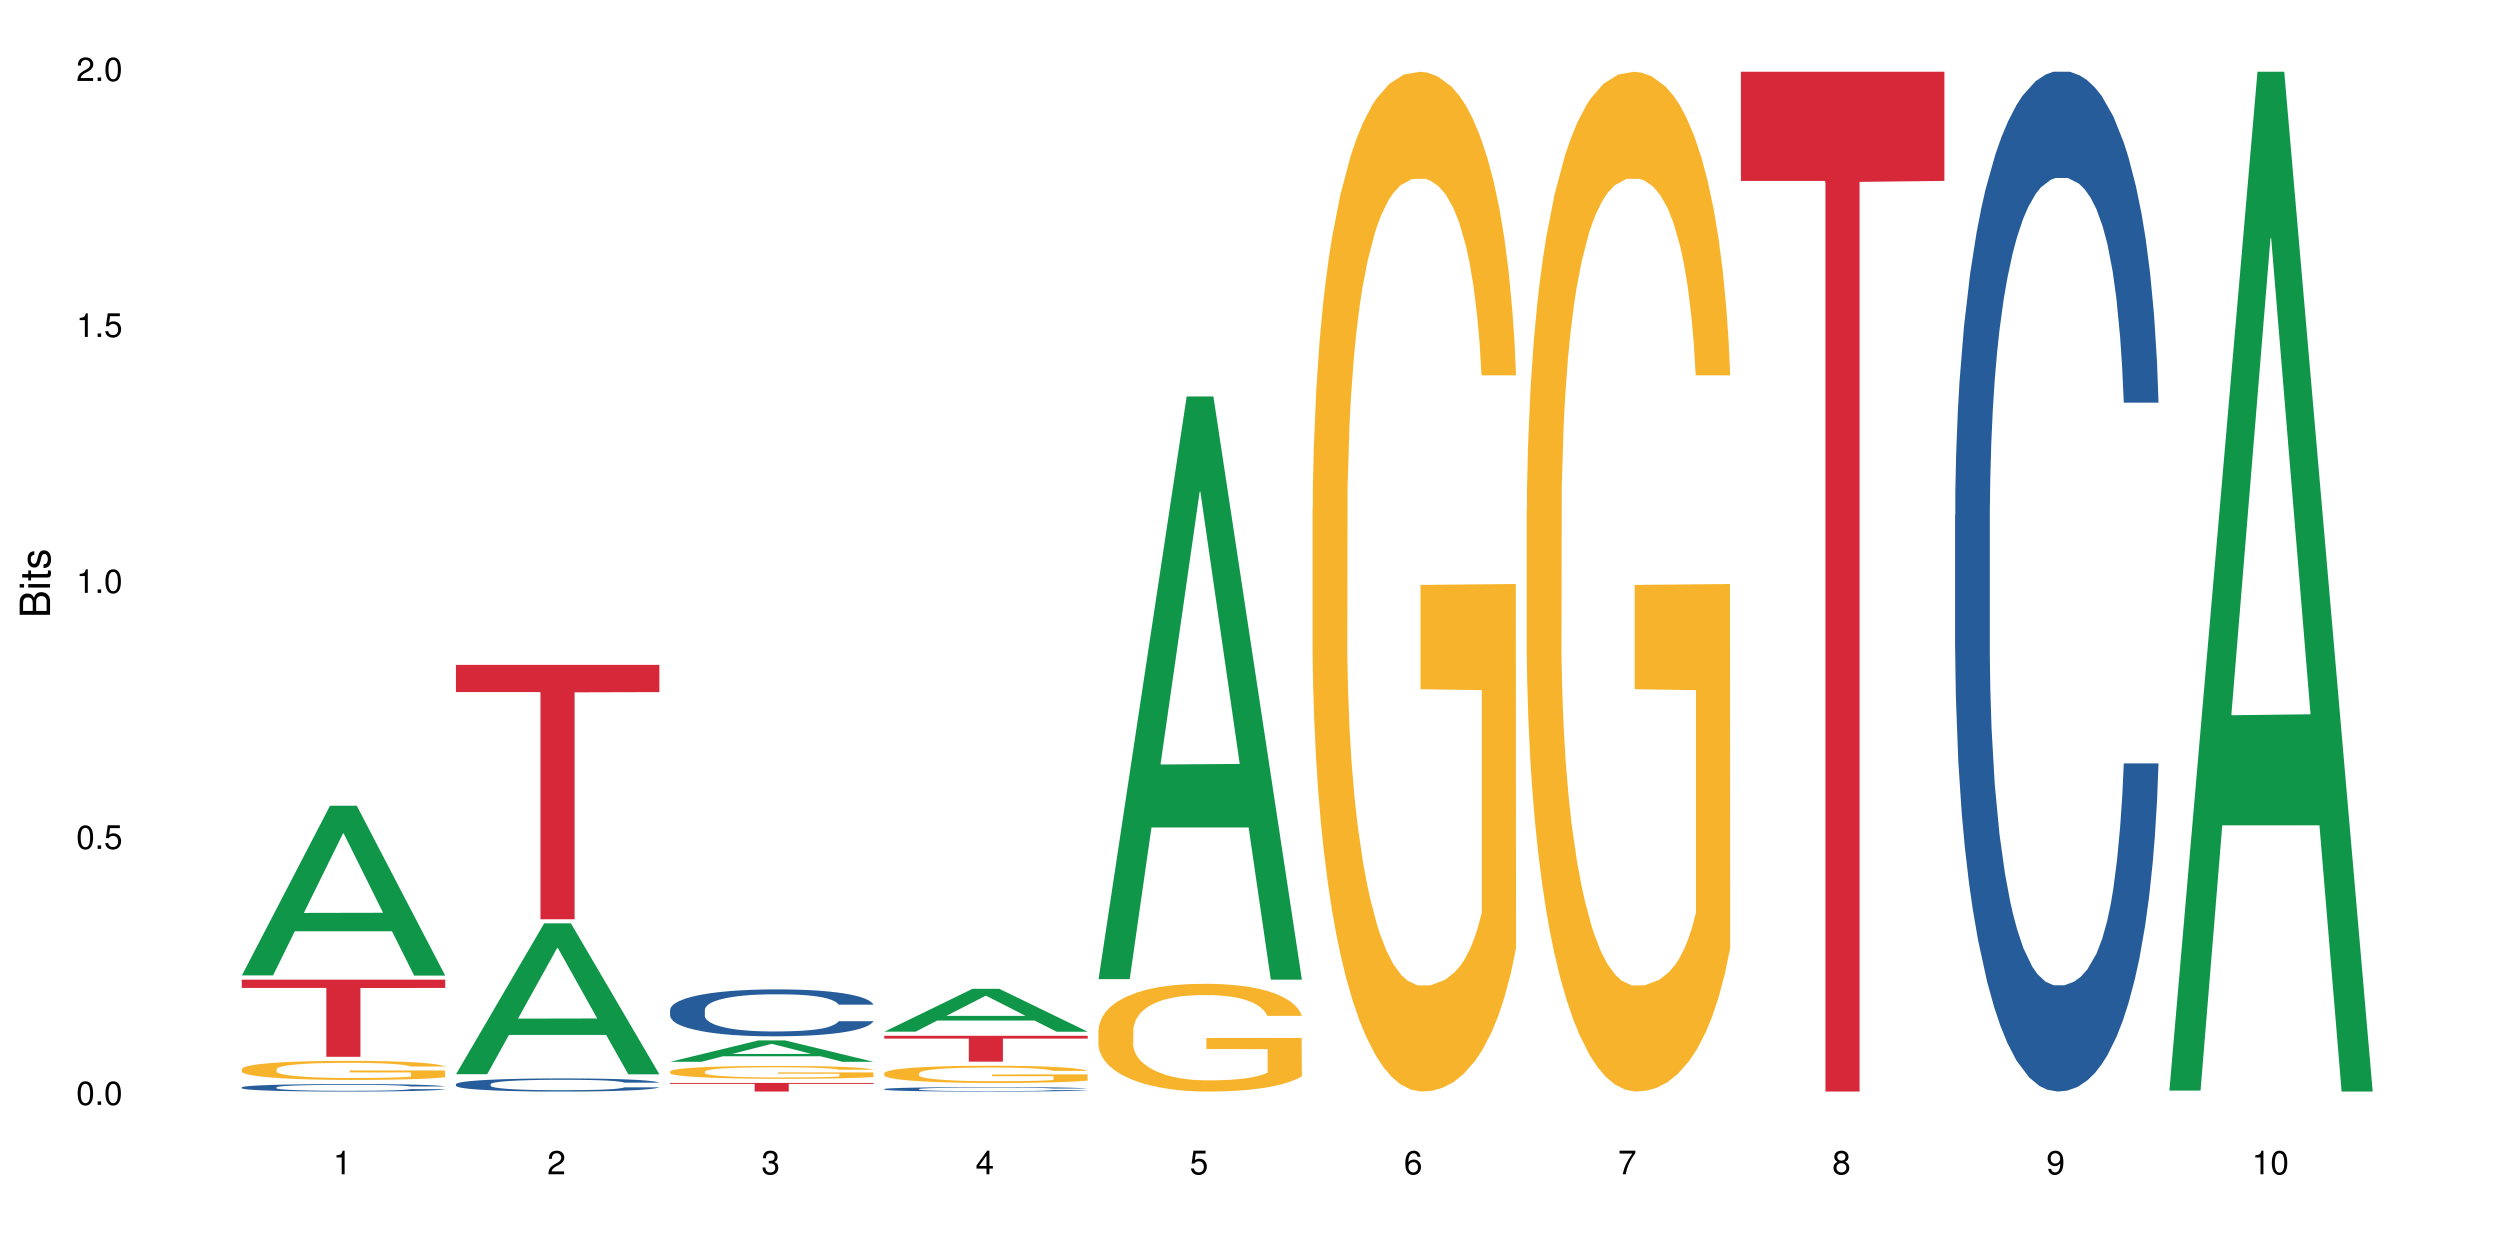 <?xml version="1.0" encoding="UTF-8"?>
<svg xmlns="http://www.w3.org/2000/svg" xmlns:xlink="http://www.w3.org/1999/xlink" width="720pt" height="360pt" viewBox="0 0 720 360" version="1.1">
<defs>
<g>
<symbol overflow="visible" id="glyph0-0">
<path style="stroke:none;" d=""/>
</symbol>
<symbol overflow="visible" id="glyph0-1">
<path style="stroke:none;" d="M 2.641 -6.797 C 2 -6.797 1.422 -6.531 1.078 -6.047 C 0.641 -5.453 0.406 -4.547 0.406 -3.297 C 0.406 -1 1.188 0.219 2.641 0.219 C 4.078 0.219 4.859 -1 4.859 -3.234 C 4.859 -4.562 4.656 -5.438 4.203 -6.047 C 3.844 -6.531 3.281 -6.797 2.641 -6.797 Z M 2.641 -6.047 C 3.547 -6.047 4 -5.125 4 -3.312 C 4 -1.375 3.562 -0.484 2.625 -0.484 C 1.734 -0.484 1.281 -1.422 1.281 -3.281 C 1.281 -5.141 1.734 -6.047 2.641 -6.047 Z M 2.641 -6.047 "/>
</symbol>
<symbol overflow="visible" id="glyph0-2">
<path style="stroke:none;" d="M 1.828 -1 L 0.828 -1 L 0.828 0 L 1.828 0 Z M 1.828 -1 "/>
</symbol>
<symbol overflow="visible" id="glyph0-3">
<path style="stroke:none;" d="M 4.562 -6.797 L 1.062 -6.797 L 0.547 -3.094 L 1.328 -3.094 C 1.719 -3.562 2.047 -3.734 2.578 -3.734 C 3.484 -3.734 4.062 -3.109 4.062 -2.094 C 4.062 -1.125 3.484 -0.531 2.578 -0.531 C 1.828 -0.531 1.375 -0.906 1.188 -1.672 L 0.328 -1.672 C 0.453 -1.109 0.547 -0.844 0.75 -0.594 C 1.125 -0.078 1.828 0.219 2.594 0.219 C 3.969 0.219 4.922 -0.781 4.922 -2.219 C 4.922 -3.562 4.031 -4.484 2.719 -4.484 C 2.25 -4.484 1.859 -4.359 1.469 -4.062 L 1.734 -5.969 L 4.562 -5.969 Z M 4.562 -6.797 "/>
</symbol>
<symbol overflow="visible" id="glyph0-4">
<path style="stroke:none;" d="M 2.484 -4.844 L 2.484 0 L 3.328 0 L 3.328 -6.797 L 2.766 -6.797 C 2.469 -5.75 2.281 -5.609 0.984 -5.453 L 0.984 -4.844 Z M 2.484 -4.844 "/>
</symbol>
<symbol overflow="visible" id="glyph0-5">
<path style="stroke:none;" d="M 4.859 -0.828 L 1.281 -0.828 C 1.359 -1.391 1.672 -1.75 2.5 -2.234 L 3.469 -2.75 C 4.406 -3.266 4.906 -3.969 4.906 -4.812 C 4.906 -5.375 4.672 -5.906 4.266 -6.266 C 3.859 -6.625 3.375 -6.797 2.719 -6.797 C 1.859 -6.797 1.219 -6.5 0.844 -5.922 C 0.609 -5.562 0.5 -5.125 0.484 -4.438 L 1.328 -4.438 C 1.359 -4.906 1.406 -5.188 1.531 -5.406 C 1.75 -5.812 2.188 -6.062 2.703 -6.062 C 3.469 -6.062 4.031 -5.516 4.031 -4.781 C 4.031 -4.25 3.719 -3.797 3.125 -3.438 L 2.234 -2.938 C 0.812 -2.141 0.406 -1.5 0.328 0 L 4.859 0 Z M 4.859 -0.828 "/>
</symbol>
<symbol overflow="visible" id="glyph0-6">
<path style="stroke:none;" d="M 2.125 -3.125 L 2.578 -3.125 C 3.516 -3.125 3.984 -2.703 3.984 -1.891 C 3.984 -1.031 3.469 -0.531 2.578 -0.531 C 1.656 -0.531 1.203 -0.984 1.156 -1.969 L 0.312 -1.969 C 0.344 -1.422 0.438 -1.078 0.609 -0.766 C 0.953 -0.109 1.625 0.219 2.547 0.219 C 3.953 0.219 4.859 -0.609 4.859 -1.906 C 4.859 -2.766 4.516 -3.25 3.703 -3.516 C 4.344 -3.766 4.656 -4.25 4.656 -4.938 C 4.656 -6.109 3.875 -6.797 2.578 -6.797 C 1.203 -6.797 0.484 -6.047 0.453 -4.609 L 1.297 -4.609 C 1.312 -5.016 1.344 -5.25 1.453 -5.453 C 1.641 -5.828 2.062 -6.062 2.594 -6.062 C 3.344 -6.062 3.797 -5.625 3.797 -4.906 C 3.797 -4.422 3.609 -4.141 3.25 -3.984 C 3.016 -3.891 2.719 -3.844 2.125 -3.844 Z M 2.125 -3.125 "/>
</symbol>
<symbol overflow="visible" id="glyph0-7">
<path style="stroke:none;" d="M 3.141 -1.625 L 3.141 0 L 3.984 0 L 3.984 -1.625 L 4.984 -1.625 L 4.984 -2.391 L 3.984 -2.391 L 3.984 -6.797 L 3.359 -6.797 L 0.266 -2.516 L 0.266 -1.625 Z M 3.141 -2.391 L 1 -2.391 L 3.141 -5.359 Z M 3.141 -2.391 "/>
</symbol>
<symbol overflow="visible" id="glyph0-8">
<path style="stroke:none;" d="M 4.781 -5.031 C 4.609 -6.141 3.891 -6.797 2.844 -6.797 C 2.094 -6.797 1.422 -6.438 1.031 -5.828 C 0.609 -5.172 0.406 -4.344 0.406 -3.094 C 0.406 -1.953 0.578 -1.234 0.984 -0.625 C 1.359 -0.078 1.953 0.219 2.703 0.219 C 3.984 0.219 4.922 -0.734 4.922 -2.078 C 4.922 -3.344 4.062 -4.234 2.844 -4.234 C 2.172 -4.234 1.641 -3.969 1.281 -3.469 C 1.281 -5.125 1.828 -6.047 2.797 -6.047 C 3.391 -6.047 3.797 -5.672 3.938 -5.031 Z M 2.734 -3.484 C 3.547 -3.484 4.062 -2.922 4.062 -2 C 4.062 -1.156 3.484 -0.531 2.703 -0.531 C 1.922 -0.531 1.328 -1.188 1.328 -2.047 C 1.328 -2.891 1.906 -3.484 2.734 -3.484 Z M 2.734 -3.484 "/>
</symbol>
<symbol overflow="visible" id="glyph0-9">
<path style="stroke:none;" d="M 4.984 -6.797 L 0.438 -6.797 L 0.438 -5.969 L 4.109 -5.969 C 2.5 -3.656 1.828 -2.234 1.328 0 L 2.219 0 C 2.594 -2.172 3.453 -4.047 4.984 -6.094 Z M 4.984 -6.797 "/>
</symbol>
<symbol overflow="visible" id="glyph0-10">
<path style="stroke:none;" d="M 3.75 -3.578 C 4.453 -4 4.688 -4.344 4.688 -4.984 C 4.688 -6.047 3.844 -6.797 2.641 -6.797 C 1.438 -6.797 0.594 -6.047 0.594 -4.984 C 0.594 -4.359 0.828 -4.016 1.516 -3.578 C 0.734 -3.203 0.359 -2.641 0.359 -1.891 C 0.359 -0.641 1.297 0.219 2.641 0.219 C 3.984 0.219 4.922 -0.641 4.922 -1.875 C 4.922 -2.641 4.531 -3.203 3.75 -3.578 Z M 2.641 -6.047 C 3.359 -6.047 3.812 -5.625 3.812 -4.969 C 3.812 -4.344 3.344 -3.922 2.641 -3.922 C 1.922 -3.922 1.453 -4.344 1.453 -4.984 C 1.453 -5.625 1.922 -6.047 2.641 -6.047 Z M 2.641 -3.203 C 3.484 -3.203 4.062 -2.672 4.062 -1.875 C 4.062 -1.062 3.484 -0.531 2.625 -0.531 C 1.797 -0.531 1.219 -1.078 1.219 -1.875 C 1.219 -2.672 1.797 -3.203 2.641 -3.203 Z M 2.641 -3.203 "/>
</symbol>
<symbol overflow="visible" id="glyph0-11">
<path style="stroke:none;" d="M 0.516 -1.547 C 0.672 -0.438 1.406 0.219 2.438 0.219 C 3.188 0.219 3.859 -0.141 4.266 -0.75 C 4.688 -1.406 4.891 -2.25 4.891 -3.484 C 4.891 -4.625 4.703 -5.359 4.312 -5.953 C 3.938 -6.5 3.344 -6.797 2.594 -6.797 C 1.297 -6.797 0.359 -5.844 0.359 -4.516 C 0.359 -3.25 1.234 -2.344 2.453 -2.344 C 3.094 -2.344 3.562 -2.578 4.016 -3.109 C 4 -1.453 3.469 -0.531 2.5 -0.531 C 1.906 -0.531 1.484 -0.906 1.359 -1.547 Z M 2.578 -6.062 C 3.375 -6.062 3.969 -5.406 3.969 -4.531 C 3.969 -3.688 3.375 -3.094 2.547 -3.094 C 1.734 -3.094 1.234 -3.672 1.234 -4.578 C 1.234 -5.438 1.797 -6.062 2.578 -6.062 Z M 2.578 -6.062 "/>
</symbol>
<symbol overflow="visible" id="glyph1-0">
<path style="stroke:none;" d=""/>
</symbol>
<symbol overflow="visible" id="glyph1-1">
<path style="stroke:none;" d="M 0 -0.953 L 0 -4.891 C 0 -5.719 -0.234 -6.344 -0.734 -6.797 C -1.188 -7.234 -1.812 -7.469 -2.5 -7.469 C -3.547 -7.469 -4.188 -7 -4.625 -5.875 C -4.984 -6.672 -5.641 -7.094 -6.531 -7.094 C -7.156 -7.094 -7.734 -6.859 -8.141 -6.391 C -8.562 -5.938 -8.75 -5.344 -8.75 -4.5 L -8.75 -0.953 Z M -4.984 -2.062 L -7.766 -2.062 L -7.766 -4.219 C -7.766 -4.844 -7.688 -5.203 -7.453 -5.5 C -7.219 -5.812 -6.859 -5.969 -6.375 -5.969 C -5.906 -5.969 -5.531 -5.812 -5.297 -5.5 C -5.062 -5.203 -4.984 -4.844 -4.984 -4.219 Z M -0.984 -2.062 L -4 -2.062 L -4 -4.781 C -4 -5.328 -3.859 -5.688 -3.578 -5.953 C -3.297 -6.219 -2.922 -6.359 -2.484 -6.359 C -2.062 -6.359 -1.688 -6.219 -1.406 -5.953 C -1.109 -5.688 -0.984 -5.328 -0.984 -4.781 Z M -0.984 -2.062 "/>
</symbol>
<symbol overflow="visible" id="glyph1-2">
<path style="stroke:none;" d="M -6.281 -1.797 L -6.281 -0.797 L 0 -0.797 L 0 -1.797 Z M -8.75 -1.797 L -8.75 -0.797 L -7.484 -0.797 L -7.484 -1.797 Z M -8.75 -1.797 "/>
</symbol>
<symbol overflow="visible" id="glyph1-3">
<path style="stroke:none;" d="M -6.281 -3.047 L -6.281 -2.016 L -8.016 -2.016 L -8.016 -1.016 L -6.281 -1.016 L -6.281 -0.172 L -5.469 -0.172 L -5.469 -1.016 L -0.719 -1.016 C -0.078 -1.016 0.281 -1.453 0.281 -2.234 C 0.281 -2.469 0.25 -2.719 0.188 -3.047 L -0.641 -3.047 C -0.609 -2.922 -0.594 -2.766 -0.594 -2.562 C -0.594 -2.141 -0.719 -2.016 -1.156 -2.016 L -5.469 -2.016 L -5.469 -3.047 Z M -6.281 -3.047 "/>
</symbol>
<symbol overflow="visible" id="glyph1-4">
<path style="stroke:none;" d="M -4.531 -5.25 C -5.766 -5.25 -6.469 -4.422 -6.469 -2.969 C -6.469 -1.516 -5.719 -0.562 -4.547 -0.562 C -3.562 -0.562 -3.094 -1.062 -2.734 -2.562 L -2.516 -3.484 C -2.344 -4.188 -2.094 -4.469 -1.625 -4.469 C -1.047 -4.469 -0.641 -3.875 -0.641 -3 C -0.641 -2.453 -0.797 -2 -1.062 -1.75 C -1.25 -1.594 -1.422 -1.531 -1.875 -1.469 L -1.875 -0.406 C -0.422 -0.453 0.281 -1.266 0.281 -2.922 C 0.281 -4.5 -0.5 -5.516 -1.719 -5.516 C -2.656 -5.516 -3.172 -4.984 -3.469 -3.734 L -3.703 -2.766 C -3.891 -1.953 -4.156 -1.609 -4.594 -1.609 C -5.172 -1.609 -5.547 -2.125 -5.547 -2.938 C -5.547 -3.75 -5.203 -4.172 -4.531 -4.203 Z M -4.531 -5.25 "/>
</symbol>
</g>
</defs>
<g id="surface3493">
<rect x="0" y="0" width="720" height="360" style="fill:rgb(100%,100%,100%);fill-opacity:1;stroke:none;"/>
<path style=" stroke:none;fill-rule:nonzero;fill:rgb(6.275%,58.824%,28.235%);fill-opacity:1;" d="M 69.629 280.922 L 69.691 280.879 L 95.047 232.047 L 102.746 232.047 L 128.223 280.969 L 119.273 280.969 L 112.887 268.199 L 84.902 268.199 L 78.645 280.922 L 69.629 280.922 L 87.598 262.918 L 110.32 262.871 L 98.988 240.039 L 98.863 239.996 L 98.738 240.133 L 87.535 262.871 L 87.598 262.918 Z M 69.629 280.922 "/>
<path style=" stroke:none;fill-rule:nonzero;fill:rgb(14.51%,36.078%,60%);fill-opacity:1;" d="M 69.629 313.148 L 69.699 313.148 L 69.699 313.102 L 69.914 313.027 L 70.414 312.93 L 70.914 312.867 L 72.203 312.75 L 73.988 312.637 L 75.848 312.551 L 77.203 312.5 L 78.418 312.457 L 81.207 312.387 L 82.992 312.348 L 84.922 312.316 L 87.281 312.281 L 88.996 312.262 L 92.852 312.23 L 95.711 312.215 L 97.926 312.211 L 102.715 312.211 L 105.574 312.219 L 107.645 312.227 L 109.93 312.242 L 111.859 312.262 L 115.219 312.305 L 118.219 312.359 L 119.578 312.391 L 121.723 312.453 L 123.367 312.512 L 124.508 312.562 L 125.797 312.637 L 126.938 312.727 L 127.797 312.828 L 128.223 312.91 L 118.219 312.91 L 117.719 312.832 L 117.148 312.77 L 116.078 312.691 L 115.004 312.633 L 113.504 312.574 L 112.148 312.539 L 110.289 312.5 L 108.645 312.477 L 106.93 312.457 L 105.285 312.445 L 102.141 312.434 L 98.5 312.434 L 97.141 312.438 L 94.355 312.453 L 92.852 312.469 L 90.711 312.496 L 89.207 312.523 L 87.422 312.562 L 86.207 312.594 L 84.707 312.648 L 83.637 312.691 L 82.422 312.758 L 81.707 312.805 L 81.062 312.863 L 80.492 312.926 L 80.062 312.996 L 79.777 313.07 L 79.633 313.141 L 79.633 313.445 L 79.777 313.516 L 80.133 313.602 L 81.062 313.723 L 82.422 313.824 L 83.992 313.91 L 85.492 313.969 L 86.352 313.996 L 87.492 314.027 L 89.281 314.066 L 91.852 314.105 L 93.352 314.121 L 95.641 314.137 L 97.996 314.145 L 101.141 314.145 L 103.93 314.137 L 105.785 314.129 L 107.715 314.113 L 110.359 314.078 L 112.004 314.047 L 113.434 314.008 L 114.504 313.973 L 115.219 313.941 L 116.293 313.879 L 117.148 313.812 L 117.793 313.742 L 118.219 313.676 L 128.223 313.676 L 127.797 313.754 L 127.152 313.832 L 126.508 313.891 L 125.508 313.957 L 124.367 314.02 L 122.723 314.09 L 121.363 314.133 L 119.578 314.184 L 117.934 314.219 L 116.148 314.254 L 113.504 314.293 L 111.789 314.312 L 109.93 314.332 L 107.715 314.348 L 104.93 314.359 L 101.93 314.367 L 99.141 314.371 L 96.141 314.367 L 93.926 314.359 L 90.996 314.34 L 87.352 314.305 L 84.707 314.27 L 82.633 314.23 L 80.848 314.191 L 78.848 314.137 L 76.273 314.051 L 74.703 313.984 L 73.633 313.93 L 72.418 313.852 L 71.559 313.781 L 70.559 313.672 L 69.844 313.531 L 69.629 313.422 Z M 69.629 313.148 "/>
<path style=" stroke:none;fill-rule:nonzero;fill:rgb(96.863%,70.196%,16.863%);fill-opacity:1;" d="M 69.629 307.887 L 69.699 307.879 L 69.699 307.781 L 69.988 307.555 L 70.703 307.242 L 71.629 306.988 L 72.629 306.785 L 73.273 306.68 L 74.344 306.531 L 75.273 306.418 L 77.633 306.191 L 80.633 305.98 L 82.277 305.891 L 84.137 305.805 L 86.777 305.711 L 87.992 305.676 L 91.711 305.594 L 95.926 305.547 L 100.57 305.531 L 102.715 305.535 L 105.645 305.555 L 109.645 305.609 L 111.934 305.66 L 113.719 305.711 L 115.578 305.777 L 117.863 305.875 L 120.008 305.996 L 121.723 306.117 L 123.438 306.27 L 124.867 306.43 L 126.082 306.605 L 127.152 306.816 L 127.797 306.992 L 128.223 307.168 L 118.293 307.168 L 117.719 306.992 L 117.078 306.855 L 116.004 306.691 L 114.934 306.57 L 113.863 306.473 L 111.859 306.344 L 110.145 306.262 L 108.004 306.191 L 105.93 306.148 L 103.57 306.117 L 102.141 306.109 L 98.355 306.109 L 94.926 306.145 L 92.926 306.184 L 91.496 306.223 L 89.496 306.297 L 88.281 306.359 L 87.566 306.398 L 85.422 306.555 L 83.992 306.695 L 83.207 306.789 L 82.207 306.941 L 81.492 307.078 L 80.707 307.277 L 80.277 307.43 L 79.703 307.77 L 79.633 308.676 L 79.848 308.867 L 80.277 309.07 L 80.848 309.254 L 81.707 309.441 L 82.562 309.59 L 84.062 309.785 L 85.352 309.914 L 86.352 310 L 88.281 310.137 L 89.066 310.18 L 90.922 310.273 L 92.852 310.344 L 95.211 310.402 L 96.996 310.434 L 99.855 310.457 L 103.5 310.457 L 107.789 310.426 L 110.504 310.387 L 112.359 310.348 L 113.574 310.312 L 115.078 310.258 L 116.148 310.207 L 117.148 310.152 L 118.363 310.066 L 118.363 308.867 L 100.715 308.859 L 100.715 308.297 L 128.152 308.293 L 128.223 310.258 L 126.723 310.391 L 124.867 310.523 L 123.078 310.625 L 121.223 310.711 L 118.578 310.805 L 116.434 310.863 L 113.148 310.934 L 110.145 310.98 L 107 311.012 L 104.215 311.027 L 100.93 311.031 L 97.996 311.02 L 94.855 310.992 L 92.352 310.949 L 90.066 310.898 L 87.781 310.836 L 84.922 310.73 L 83.062 310.645 L 81.133 310.539 L 79.203 310.414 L 77.488 310.277 L 76.348 310.172 L 75.203 310.051 L 73.988 309.898 L 72.844 309.73 L 71.988 309.574 L 71.203 309.398 L 70.629 309.23 L 70.059 309.008 L 69.773 308.824 L 69.629 308.668 Z M 69.629 307.887 "/>
<path style=" stroke:none;fill-rule:nonzero;fill:rgb(83.922%,15.686%,22.353%);fill-opacity:1;" d="M 69.629 282.148 L 128.223 282.148 L 128.223 284.527 L 103.805 284.547 L 103.805 304.352 L 93.98 304.352 L 93.98 284.566 L 93.836 284.527 L 69.629 284.527 Z M 69.629 282.148 "/>
<path style=" stroke:none;fill-rule:nonzero;fill:rgb(6.275%,58.824%,28.235%);fill-opacity:1;" d="M 131.309 309.367 L 131.371 309.328 L 156.727 265.922 L 164.426 265.922 L 189.902 309.406 L 180.953 309.406 L 174.566 298.059 L 146.582 298.059 L 140.324 309.367 L 131.309 309.367 L 149.273 293.363 L 172 293.32 L 160.668 273.027 L 160.543 272.988 L 160.418 273.109 L 149.211 293.32 L 149.273 293.363 Z M 131.309 309.367 "/>
<path style=" stroke:none;fill-rule:nonzero;fill:rgb(14.51%,36.078%,60%);fill-opacity:1;" d="M 131.309 312.234 L 131.379 312.23 L 131.379 312.148 L 131.594 312.016 L 132.094 311.852 L 132.594 311.734 L 133.883 311.531 L 135.668 311.336 L 137.523 311.184 L 138.883 311.094 L 140.098 311.023 L 142.883 310.895 L 144.672 310.828 L 146.602 310.77 L 148.957 310.711 L 150.672 310.676 L 154.531 310.621 L 157.391 310.598 L 159.605 310.586 L 164.395 310.586 L 167.25 310.602 L 169.324 310.617 L 171.609 310.645 L 173.539 310.676 L 176.898 310.754 L 179.898 310.852 L 181.258 310.906 L 183.402 311.012 L 185.043 311.117 L 186.188 311.207 L 187.473 311.336 L 188.617 311.488 L 189.477 311.668 L 189.902 311.816 L 179.898 311.816 L 179.398 311.676 L 178.828 311.57 L 177.758 311.43 L 176.684 311.328 L 175.184 311.227 L 173.824 311.16 L 171.969 311.098 L 170.324 311.055 L 168.609 311.023 L 166.965 311.004 L 163.82 310.98 L 160.176 310.98 L 158.82 310.988 L 156.031 311.016 L 154.531 311.039 L 152.387 311.09 L 150.887 311.133 L 149.102 311.203 L 147.887 311.262 L 146.387 311.352 L 145.312 311.43 L 144.098 311.547 L 143.387 311.633 L 142.742 311.73 L 142.172 311.844 L 141.742 311.965 L 141.457 312.09 L 141.312 312.215 L 141.312 312.754 L 141.457 312.875 L 141.812 313.023 L 142.742 313.234 L 144.098 313.418 L 145.672 313.562 L 147.172 313.664 L 148.031 313.715 L 149.172 313.77 L 150.961 313.84 L 153.531 313.906 L 155.031 313.934 L 157.32 313.961 L 159.676 313.977 L 162.82 313.977 L 165.609 313.961 L 167.465 313.945 L 169.395 313.918 L 172.039 313.859 L 173.684 313.805 L 175.113 313.738 L 176.184 313.672 L 176.898 313.617 L 177.969 313.508 L 178.828 313.391 L 179.473 313.27 L 179.898 313.152 L 189.902 313.152 L 189.477 313.293 L 188.832 313.426 L 188.188 313.527 L 187.188 313.648 L 186.047 313.754 L 184.402 313.875 L 183.043 313.957 L 181.258 314.043 L 179.613 314.109 L 177.828 314.168 L 175.184 314.234 L 173.469 314.27 L 171.609 314.301 L 169.395 314.328 L 166.609 314.352 L 163.605 314.367 L 160.82 314.371 L 157.82 314.363 L 155.605 314.352 L 152.676 314.32 L 149.031 314.258 L 146.387 314.191 L 144.312 314.125 L 142.527 314.055 L 140.527 313.961 L 137.953 313.809 L 136.383 313.691 L 135.309 313.598 L 134.094 313.461 L 133.238 313.34 L 132.238 313.148 L 131.523 312.902 L 131.309 312.711 Z M 131.309 312.234 "/>
<path style=" stroke:none;fill-rule:nonzero;fill:rgb(83.922%,15.686%,22.353%);fill-opacity:1;" d="M 131.309 191.484 L 189.902 191.484 L 189.902 199.324 L 165.484 199.395 L 165.484 264.742 L 155.656 264.742 L 155.656 199.465 L 155.516 199.324 L 131.309 199.324 Z M 131.309 191.484 "/>
<path style=" stroke:none;fill-rule:nonzero;fill:rgb(6.275%,58.824%,28.235%);fill-opacity:1;" d="M 192.988 305.797 L 193.051 305.793 L 218.402 299.641 L 226.105 299.641 L 251.582 305.805 L 242.629 305.805 L 236.246 304.195 L 208.262 304.195 L 202.004 305.797 L 192.988 305.797 L 210.953 303.527 L 233.68 303.523 L 222.348 300.648 L 222.223 300.641 L 222.098 300.66 L 210.891 303.523 L 210.953 303.527 Z M 192.988 305.797 "/>
<path style=" stroke:none;fill-rule:nonzero;fill:rgb(14.51%,36.078%,60%);fill-opacity:1;" d="M 192.988 290.832 L 193.059 290.816 L 193.059 290.523 L 193.273 290.055 L 193.773 289.461 L 194.273 289.055 L 195.559 288.324 L 197.348 287.621 L 199.203 287.078 L 200.562 286.758 L 201.777 286.508 L 204.562 286.051 L 206.352 285.816 L 208.281 285.609 L 210.637 285.398 L 212.352 285.273 L 216.211 285.078 L 219.07 284.992 L 221.285 284.953 L 226.074 284.953 L 228.93 285.004 L 231.004 285.066 L 233.289 285.164 L 235.219 285.273 L 238.578 285.547 L 241.578 285.891 L 242.938 286.09 L 245.082 286.473 L 246.723 286.844 L 247.867 287.164 L 249.152 287.621 L 250.297 288.176 L 251.152 288.805 L 251.582 289.336 L 241.578 289.336 L 241.078 288.844 L 240.508 288.461 L 239.434 287.953 L 238.363 287.598 L 236.863 287.238 L 235.504 287.004 L 233.648 286.77 L 232.004 286.621 L 230.289 286.508 L 228.645 286.434 L 225.5 286.359 L 221.855 286.359 L 220.5 286.387 L 217.711 286.484 L 216.211 286.57 L 214.066 286.742 L 212.566 286.906 L 210.781 287.152 L 209.566 287.363 L 208.066 287.684 L 206.992 287.965 L 205.777 288.375 L 205.062 288.684 L 204.422 289.027 L 203.848 289.434 L 203.422 289.867 L 203.133 290.324 L 202.992 290.77 L 202.992 292.684 L 203.133 293.129 L 203.492 293.645 L 204.422 294.398 L 205.777 295.055 L 207.352 295.57 L 208.852 295.941 L 209.707 296.113 L 210.852 296.312 L 212.637 296.559 L 215.211 296.805 L 216.711 296.906 L 219 297.004 L 221.355 297.055 L 224.5 297.055 L 227.289 297.004 L 229.145 296.941 L 231.074 296.844 L 233.719 296.633 L 235.363 296.438 L 236.793 296.203 L 237.863 295.965 L 238.578 295.77 L 239.648 295.387 L 240.508 294.965 L 241.148 294.535 L 241.578 294.113 L 251.582 294.113 L 251.152 294.609 L 250.512 295.09 L 249.867 295.449 L 248.867 295.879 L 247.723 296.262 L 246.082 296.695 L 244.723 296.98 L 242.938 297.289 L 241.293 297.523 L 239.508 297.73 L 236.863 297.98 L 235.148 298.102 L 233.289 298.215 L 231.074 298.312 L 228.289 298.398 L 225.285 298.449 L 222.5 298.461 L 219.5 298.438 L 217.285 298.387 L 214.352 298.273 L 210.711 298.055 L 208.066 297.82 L 205.992 297.582 L 204.207 297.336 L 202.207 297.004 L 199.633 296.461 L 198.062 296.039 L 196.988 295.695 L 195.773 295.215 L 194.918 294.781 L 193.918 294.09 L 193.203 293.215 L 192.988 292.535 Z M 192.988 290.832 "/>
<path style=" stroke:none;fill-rule:nonzero;fill:rgb(96.863%,70.196%,16.863%);fill-opacity:1;" d="M 192.988 308.574 L 193.059 308.57 L 193.059 308.504 L 193.344 308.352 L 194.059 308.141 L 194.988 307.969 L 195.988 307.832 L 196.633 307.762 L 197.703 307.66 L 198.633 307.582 L 200.992 307.43 L 203.992 307.289 L 205.637 307.227 L 207.492 307.168 L 210.137 307.105 L 211.352 307.082 L 215.066 307.027 L 219.285 306.992 L 223.93 306.984 L 226.074 306.988 L 229.004 307 L 233.004 307.039 L 235.289 307.07 L 237.078 307.105 L 238.934 307.148 L 241.223 307.219 L 243.367 307.297 L 245.082 307.379 L 246.797 307.48 L 248.223 307.59 L 249.438 307.711 L 250.512 307.852 L 251.152 307.973 L 251.582 308.09 L 241.648 308.09 L 241.078 307.973 L 240.434 307.879 L 239.363 307.766 L 238.293 307.688 L 237.219 307.621 L 235.219 307.531 L 233.504 307.48 L 231.359 307.43 L 229.289 307.402 L 226.93 307.379 L 225.5 307.375 L 221.715 307.375 L 218.285 307.398 L 216.281 307.426 L 214.855 307.453 L 212.852 307.504 L 211.637 307.543 L 210.922 307.57 L 208.781 307.676 L 207.352 307.77 L 206.566 307.836 L 205.562 307.938 L 204.852 308.027 L 204.062 308.164 L 203.637 308.266 L 203.062 308.496 L 202.992 309.109 L 203.207 309.238 L 203.637 309.375 L 204.207 309.496 L 205.062 309.625 L 205.922 309.727 L 207.422 309.859 L 208.707 309.945 L 209.707 310.004 L 211.637 310.094 L 212.426 310.125 L 214.281 310.188 L 216.211 310.234 L 218.57 310.273 L 220.355 310.297 L 223.215 310.312 L 226.859 310.312 L 231.145 310.293 L 233.863 310.266 L 235.719 310.238 L 236.934 310.215 L 238.434 310.176 L 239.508 310.141 L 240.508 310.105 L 241.723 310.047 L 241.723 309.238 L 224.07 309.234 L 224.07 308.852 L 251.512 308.852 L 251.582 310.176 L 250.082 310.27 L 248.223 310.355 L 246.438 310.426 L 244.578 310.48 L 241.938 310.547 L 239.793 310.586 L 236.504 310.633 L 233.504 310.664 L 230.359 310.684 L 227.574 310.695 L 224.285 310.699 L 221.355 310.691 L 218.211 310.672 L 215.711 310.645 L 213.426 310.609 L 211.137 310.566 L 208.281 310.496 L 206.422 310.438 L 204.492 310.367 L 202.562 310.281 L 200.848 310.191 L 199.703 310.117 L 198.562 310.039 L 197.348 309.938 L 196.203 309.82 L 195.348 309.715 L 194.559 309.598 L 193.988 309.484 L 193.418 309.332 L 193.129 309.211 L 192.988 309.105 Z M 192.988 308.574 "/>
<path style=" stroke:none;fill-rule:nonzero;fill:rgb(83.922%,15.686%,22.353%);fill-opacity:1;" d="M 192.988 311.879 L 251.582 311.879 L 251.582 312.145 L 227.164 312.148 L 227.164 314.371 L 217.336 314.371 L 217.336 312.148 L 217.195 312.145 L 192.988 312.145 Z M 192.988 311.879 "/>
<path style=" stroke:none;fill-rule:nonzero;fill:rgb(6.275%,58.824%,28.235%);fill-opacity:1;" d="M 254.668 297.125 L 254.73 297.113 L 280.082 284.773 L 287.781 284.773 L 313.262 297.137 L 304.309 297.137 L 297.926 293.91 L 269.941 293.91 L 263.68 297.125 L 254.668 297.125 L 272.633 292.574 L 295.359 292.562 L 284.027 286.793 L 283.902 286.781 L 283.777 286.816 L 272.57 292.562 L 272.633 292.574 Z M 254.668 297.125 "/>
<path style=" stroke:none;fill-rule:nonzero;fill:rgb(14.51%,36.078%,60%);fill-opacity:1;" d="M 254.668 313.645 L 254.738 313.645 L 254.738 313.617 L 254.953 313.57 L 255.453 313.516 L 255.953 313.477 L 257.238 313.406 L 259.027 313.34 L 260.883 313.289 L 262.242 313.258 L 263.457 313.234 L 266.242 313.191 L 268.031 313.172 L 269.957 313.148 L 272.316 313.129 L 274.031 313.117 L 277.891 313.102 L 280.75 313.09 L 287.75 313.09 L 290.609 313.094 L 292.684 313.098 L 294.969 313.109 L 296.898 313.117 L 300.258 313.145 L 303.258 313.176 L 304.617 313.195 L 306.758 313.23 L 308.402 313.266 L 309.547 313.297 L 310.832 313.34 L 311.977 313.395 L 312.832 313.453 L 313.262 313.504 L 303.258 313.504 L 302.758 313.457 L 302.188 313.422 L 301.113 313.371 L 300.043 313.34 L 298.543 313.305 L 297.184 313.281 L 295.328 313.262 L 293.684 313.246 L 291.969 313.234 L 290.324 313.23 L 287.18 313.223 L 282.18 313.223 L 279.391 313.234 L 277.891 313.242 L 275.746 313.258 L 274.246 313.273 L 272.461 313.297 L 271.246 313.316 L 269.746 313.348 L 268.672 313.375 L 267.457 313.414 L 266.742 313.441 L 266.102 313.477 L 265.527 313.512 L 265.102 313.555 L 264.812 313.598 L 264.672 313.641 L 264.672 313.82 L 264.812 313.863 L 265.172 313.914 L 266.102 313.984 L 267.457 314.047 L 269.031 314.098 L 270.531 314.133 L 271.387 314.148 L 272.531 314.168 L 274.316 314.191 L 276.891 314.215 L 278.391 314.223 L 280.676 314.23 L 283.035 314.238 L 286.18 314.238 L 288.965 314.23 L 290.824 314.227 L 292.754 314.219 L 295.398 314.195 L 297.043 314.18 L 298.469 314.156 L 299.543 314.133 L 300.258 314.113 L 301.328 314.078 L 302.188 314.039 L 302.828 313.996 L 303.258 313.957 L 313.262 313.957 L 312.832 314.004 L 312.191 314.051 L 311.547 314.086 L 310.547 314.125 L 309.402 314.16 L 307.762 314.203 L 306.402 314.23 L 304.617 314.258 L 302.973 314.281 L 301.188 314.301 L 298.543 314.324 L 296.828 314.336 L 294.969 314.348 L 292.754 314.355 L 289.969 314.363 L 286.965 314.371 L 284.18 314.371 L 281.176 314.367 L 278.961 314.363 L 276.031 314.352 L 272.387 314.332 L 269.746 314.309 L 267.672 314.289 L 265.887 314.266 L 263.887 314.23 L 261.312 314.18 L 259.742 314.141 L 258.668 314.109 L 257.453 314.062 L 256.598 314.02 L 255.598 313.957 L 254.883 313.871 L 254.668 313.809 Z M 254.668 313.645 "/>
<path style=" stroke:none;fill-rule:nonzero;fill:rgb(96.863%,70.196%,16.863%);fill-opacity:1;" d="M 254.668 309.062 L 254.738 309.059 L 254.738 308.969 L 255.023 308.766 L 255.738 308.48 L 256.668 308.25 L 257.668 308.07 L 258.312 307.973 L 259.383 307.836 L 260.312 307.738 L 262.672 307.531 L 265.672 307.34 L 267.316 307.262 L 269.172 307.184 L 271.816 307.098 L 273.031 307.062 L 276.746 306.992 L 280.965 306.945 L 285.609 306.934 L 287.75 306.938 L 290.68 306.957 L 294.684 307.004 L 296.969 307.051 L 298.758 307.098 L 300.613 307.156 L 302.902 307.246 L 305.043 307.355 L 306.758 307.465 L 308.473 307.602 L 309.902 307.746 L 311.117 307.906 L 312.191 308.098 L 312.832 308.254 L 313.262 308.414 L 303.328 308.414 L 302.758 308.254 L 302.113 308.133 L 301.043 307.98 L 299.973 307.875 L 298.898 307.785 L 296.898 307.668 L 295.184 307.598 L 293.039 307.531 L 290.969 307.492 L 288.609 307.465 L 287.18 307.457 L 283.395 307.457 L 279.961 307.488 L 277.961 307.523 L 276.531 307.559 L 274.531 307.629 L 273.316 307.684 L 272.602 307.719 L 270.457 307.859 L 269.031 307.988 L 268.242 308.074 L 267.242 308.211 L 266.527 308.332 L 265.742 308.516 L 265.312 308.648 L 264.742 308.961 L 264.672 309.777 L 264.887 309.949 L 265.312 310.137 L 265.887 310.301 L 266.742 310.473 L 267.602 310.605 L 269.102 310.781 L 270.387 310.898 L 271.387 310.977 L 273.316 311.102 L 274.102 311.141 L 275.961 311.223 L 277.891 311.285 L 280.25 311.34 L 282.035 311.367 L 284.895 311.391 L 288.539 311.391 L 292.824 311.363 L 295.539 311.328 L 297.398 311.289 L 298.613 311.258 L 300.113 311.207 L 301.188 311.164 L 302.188 311.113 L 303.402 311.035 L 303.402 309.949 L 285.75 309.945 L 285.75 309.438 L 313.191 309.434 L 313.262 311.207 L 311.762 311.332 L 309.902 311.449 L 308.117 311.539 L 306.258 311.617 L 303.617 311.703 L 301.473 311.758 L 298.184 311.82 L 295.184 311.863 L 292.039 311.891 L 289.254 311.902 L 285.965 311.91 L 283.035 311.898 L 279.891 311.871 L 277.391 311.836 L 275.105 311.789 L 272.816 311.73 L 269.957 311.637 L 268.102 311.559 L 266.172 311.465 L 264.242 311.348 L 262.527 311.227 L 261.383 311.133 L 260.242 311.023 L 259.027 310.887 L 257.883 310.73 L 257.023 310.59 L 256.238 310.43 L 255.668 310.281 L 255.094 310.078 L 254.809 309.914 L 254.668 309.773 Z M 254.668 309.062 "/>
<path style=" stroke:none;fill-rule:nonzero;fill:rgb(83.922%,15.686%,22.353%);fill-opacity:1;" d="M 254.668 298.316 L 313.262 298.316 L 313.262 299.109 L 288.84 299.117 L 288.84 305.754 L 279.016 305.754 L 279.016 299.125 L 278.875 299.109 L 254.668 299.109 Z M 254.668 298.316 "/>
<path style=" stroke:none;fill-rule:nonzero;fill:rgb(6.275%,58.824%,28.235%);fill-opacity:1;" d="M 316.348 281.996 L 316.41 281.836 L 341.762 114.188 L 349.461 114.188 L 374.941 282.152 L 365.988 282.152 L 359.605 238.309 L 331.621 238.309 L 325.359 281.996 L 316.348 281.996 L 334.312 220.172 L 357.039 220.012 L 345.707 141.629 L 345.582 141.473 L 345.457 141.945 L 334.25 220.012 L 334.312 220.172 Z M 316.348 281.996 "/>
<path style=" stroke:none;fill-rule:nonzero;fill:rgb(96.863%,70.196%,16.863%);fill-opacity:1;" d="M 316.348 296.625 L 316.418 296.598 L 316.418 296.031 L 316.703 294.754 L 317.418 293 L 318.348 291.551 L 319.348 290.418 L 319.992 289.824 L 321.062 288.973 L 321.992 288.348 L 324.348 287.074 L 327.352 285.883 L 328.992 285.375 L 330.852 284.891 L 333.496 284.352 L 334.711 284.152 L 338.426 283.699 L 342.641 283.418 L 347.289 283.332 L 349.43 283.359 L 352.359 283.473 L 356.363 283.785 L 358.648 284.07 L 360.434 284.352 L 362.293 284.723 L 364.578 285.289 L 366.723 285.969 L 368.438 286.648 L 370.152 287.5 L 371.582 288.406 L 372.797 289.398 L 373.871 290.59 L 374.512 291.582 L 374.941 292.574 L 365.008 292.574 L 364.438 291.582 L 363.793 290.816 L 362.723 289.879 L 361.648 289.199 L 360.578 288.66 L 358.578 287.926 L 356.863 287.469 L 354.719 287.074 L 352.645 286.82 L 350.289 286.648 L 348.859 286.594 L 345.07 286.594 L 341.641 286.789 L 339.641 287.016 L 338.211 287.242 L 336.211 287.668 L 334.996 288.008 L 334.281 288.234 L 332.137 289.113 L 330.707 289.91 L 329.922 290.445 L 328.922 291.297 L 328.207 292.062 L 327.422 293.195 L 326.992 294.047 L 326.422 295.973 L 326.352 301.078 L 326.562 302.152 L 326.992 303.316 L 327.566 304.336 L 328.422 305.414 L 329.281 306.234 L 330.781 307.34 L 332.066 308.078 L 333.066 308.559 L 334.996 309.324 L 335.781 309.582 L 337.641 310.09 L 339.57 310.488 L 341.93 310.828 L 343.715 310.996 L 346.574 311.141 L 350.219 311.141 L 354.504 310.969 L 357.219 310.742 L 359.078 310.516 L 360.293 310.316 L 361.793 310.004 L 362.863 309.723 L 363.867 309.41 L 365.078 308.93 L 365.078 302.152 L 347.43 302.125 L 347.43 298.949 L 374.871 298.922 L 374.941 310.004 L 373.441 310.77 L 371.582 311.508 L 369.797 312.074 L 367.938 312.555 L 365.293 313.094 L 363.152 313.434 L 359.863 313.832 L 356.863 314.086 L 353.719 314.258 L 350.93 314.344 L 347.645 314.371 L 344.715 314.312 L 341.57 314.145 L 339.07 313.918 L 336.781 313.633 L 334.496 313.266 L 331.637 312.668 L 329.781 312.188 L 327.852 311.594 L 325.922 310.883 L 324.207 310.117 L 323.062 309.523 L 321.918 308.844 L 320.703 307.992 L 319.562 307.027 L 318.703 306.152 L 317.918 305.16 L 317.348 304.223 L 316.773 302.949 L 316.488 301.926 L 316.348 301.047 Z M 316.348 296.625 "/>
<path style=" stroke:none;fill-rule:nonzero;fill:rgb(96.863%,70.196%,16.863%);fill-opacity:1;" d="M 378.023 146.461 L 378.098 146.191 L 378.098 140.828 L 378.383 128.758 L 379.098 112.129 L 380.027 98.449 L 381.027 87.719 L 381.668 82.086 L 382.742 74.039 L 383.672 68.141 L 386.027 56.07 L 389.031 44.805 L 390.672 39.977 L 392.531 35.414 L 395.176 30.32 L 396.391 28.441 L 400.105 24.148 L 404.32 21.469 L 408.965 20.664 L 411.109 20.93 L 414.039 22.004 L 418.043 24.953 L 420.328 27.637 L 422.113 30.32 L 423.973 33.805 L 426.258 39.172 L 428.402 45.609 L 430.117 52.047 L 431.832 60.094 L 433.262 68.676 L 434.477 78.062 L 435.547 89.328 L 436.191 98.715 L 436.621 108.105 L 426.688 108.105 L 426.117 98.715 L 425.473 91.477 L 424.402 82.625 L 423.328 76.188 L 422.258 71.09 L 420.258 64.117 L 418.543 59.824 L 416.398 56.07 L 414.324 53.656 L 411.969 52.047 L 410.539 51.508 L 406.75 51.508 L 403.32 53.387 L 401.32 55.531 L 399.891 57.68 L 397.891 61.703 L 396.676 64.922 L 395.961 67.066 L 393.816 75.383 L 392.387 82.891 L 391.602 87.988 L 390.602 96.035 L 389.887 103.277 L 389.102 114.004 L 388.672 122.051 L 388.102 140.293 L 388.027 188.574 L 388.242 198.766 L 388.672 209.762 L 389.242 219.418 L 390.102 229.609 L 390.961 237.391 L 392.461 247.852 L 393.746 254.824 L 394.746 259.383 L 396.676 266.625 L 397.461 269.039 L 399.32 273.867 L 401.25 277.625 L 403.605 280.844 L 405.395 282.453 L 408.25 283.793 L 411.895 283.793 L 416.184 282.184 L 418.898 280.039 L 420.758 277.891 L 421.973 276.016 L 423.473 273.062 L 424.543 270.383 L 425.543 267.43 L 426.758 262.871 L 426.758 198.766 L 409.109 198.496 L 409.109 168.457 L 436.551 168.188 L 436.621 273.062 L 435.121 280.305 L 433.262 287.281 L 431.477 292.645 L 429.617 297.203 L 426.973 302.301 L 424.828 305.52 L 421.543 309.273 L 418.543 311.688 L 415.398 313.297 L 412.609 314.102 L 409.324 314.371 L 406.395 313.836 L 403.25 312.227 L 400.75 310.078 L 398.461 307.398 L 396.176 303.91 L 393.316 298.277 L 391.461 293.719 L 389.531 288.086 L 387.602 281.379 L 385.887 274.137 L 384.742 268.504 L 383.598 262.066 L 382.383 254.02 L 381.242 244.898 L 380.383 236.586 L 379.598 227.195 L 379.027 218.344 L 378.453 206.277 L 378.168 196.621 L 378.023 188.305 Z M 378.023 146.461 "/>
<path style=" stroke:none;fill-rule:nonzero;fill:rgb(96.863%,70.196%,16.863%);fill-opacity:1;" d="M 439.703 146.461 L 439.777 146.191 L 439.777 140.828 L 440.062 128.758 L 440.777 112.129 L 441.707 98.449 L 442.707 87.719 L 443.348 82.086 L 444.422 74.039 L 445.348 68.141 L 447.707 56.07 L 450.707 44.805 L 452.352 39.977 L 454.211 35.414 L 456.855 30.32 L 458.07 28.441 L 461.785 24.148 L 466 21.469 L 470.645 20.664 L 472.789 20.93 L 475.719 22.004 L 479.719 24.953 L 482.008 27.637 L 483.793 30.32 L 485.652 33.805 L 487.938 39.172 L 490.082 45.609 L 491.797 52.047 L 493.512 60.094 L 494.941 68.676 L 496.156 78.062 L 497.227 89.328 L 497.871 98.715 L 498.301 108.105 L 488.367 108.105 L 487.797 98.715 L 487.152 91.477 L 486.082 82.625 L 485.008 76.188 L 483.938 71.09 L 481.938 64.117 L 480.223 59.824 L 478.078 56.07 L 476.004 53.656 L 473.648 52.047 L 472.219 51.508 L 468.43 51.508 L 465 53.387 L 463 55.531 L 461.57 57.68 L 459.57 61.703 L 458.355 64.922 L 457.641 67.066 L 455.496 75.383 L 454.066 82.891 L 453.281 87.988 L 452.281 96.035 L 451.566 103.277 L 450.781 114.004 L 450.352 122.051 L 449.781 140.293 L 449.707 188.574 L 449.922 198.766 L 450.352 209.762 L 450.922 219.418 L 451.781 229.609 L 452.637 237.391 L 454.141 247.852 L 455.426 254.824 L 456.426 259.383 L 458.355 266.625 L 459.141 269.039 L 461 273.867 L 462.93 277.625 L 465.285 280.844 L 467.074 282.453 L 469.93 283.793 L 473.574 283.793 L 477.863 282.184 L 480.578 280.039 L 482.438 277.891 L 483.652 276.016 L 485.152 273.062 L 486.223 270.383 L 487.223 267.43 L 488.438 262.871 L 488.438 198.766 L 470.789 198.496 L 470.789 168.457 L 498.227 168.188 L 498.301 273.062 L 496.801 280.305 L 494.941 287.281 L 493.156 292.645 L 491.297 297.203 L 488.652 302.301 L 486.508 305.52 L 483.223 309.273 L 480.223 311.688 L 477.078 313.297 L 474.289 314.102 L 471.004 314.371 L 468.074 313.836 L 464.93 312.227 L 462.43 310.078 L 460.141 307.398 L 457.855 303.91 L 454.996 298.277 L 453.137 293.719 L 451.211 288.086 L 449.281 281.379 L 447.566 274.137 L 446.422 268.504 L 445.277 262.066 L 444.062 254.02 L 442.922 244.898 L 442.062 236.586 L 441.277 227.195 L 440.703 218.344 L 440.133 206.277 L 439.848 196.621 L 439.703 188.305 Z M 439.703 146.461 "/>
<path style=" stroke:none;fill-rule:nonzero;fill:rgb(83.922%,15.686%,22.353%);fill-opacity:1;" d="M 501.383 20.664 L 559.98 20.664 L 559.98 52.102 L 535.559 52.379 L 535.559 314.371 L 525.734 314.371 L 525.734 52.652 L 525.59 52.102 L 501.383 52.102 Z M 501.383 20.664 "/>
<path style=" stroke:none;fill-rule:nonzero;fill:rgb(14.51%,36.078%,60%);fill-opacity:1;" d="M 563.062 148.457 L 563.133 148.188 L 563.133 141.742 L 563.348 131.543 L 563.848 118.656 L 564.348 109.797 L 565.637 93.957 L 567.422 78.652 L 569.281 66.84 L 570.637 59.859 L 571.852 54.492 L 574.641 44.559 L 576.426 39.457 L 578.355 34.891 L 580.711 30.328 L 582.426 27.645 L 586.285 23.348 L 589.145 21.469 L 591.359 20.664 L 596.148 20.664 L 599.004 21.738 L 601.078 23.078 L 603.363 25.227 L 605.293 27.645 L 608.652 33.551 L 611.652 41.066 L 613.012 45.363 L 615.156 53.684 L 616.797 61.738 L 617.941 68.719 L 619.227 78.652 L 620.371 90.734 L 621.23 104.426 L 621.656 115.969 L 611.652 115.969 L 611.152 105.23 L 610.582 96.91 L 609.512 85.902 L 608.438 78.117 L 606.938 70.332 L 605.578 65.23 L 603.723 60.129 L 602.078 56.906 L 600.363 54.492 L 598.719 52.879 L 595.574 51.27 L 591.93 51.27 L 590.574 51.805 L 587.785 53.953 L 586.285 55.832 L 584.145 59.59 L 582.641 63.082 L 580.855 68.449 L 579.641 73.016 L 578.141 79.996 L 577.066 86.172 L 575.855 95.031 L 575.141 101.742 L 574.496 109.258 L 573.926 118.117 L 573.496 127.516 L 573.211 137.449 L 573.066 147.113 L 573.066 188.727 L 573.211 198.391 L 573.566 209.668 L 574.496 226.043 L 575.855 240.273 L 577.426 251.547 L 578.926 259.602 L 579.785 263.359 L 580.926 267.656 L 582.715 273.027 L 585.285 278.395 L 586.785 280.543 L 589.074 282.691 L 591.43 283.766 L 594.574 283.766 L 597.363 282.691 L 599.219 281.348 L 601.148 279.199 L 603.793 274.637 L 605.438 270.34 L 606.867 265.242 L 607.938 260.141 L 608.652 255.844 L 609.723 247.52 L 610.582 238.395 L 611.227 228.996 L 611.652 219.867 L 621.656 219.867 L 621.23 230.609 L 620.586 241.078 L 619.941 248.863 L 618.941 258.262 L 617.801 266.582 L 616.156 275.98 L 614.797 282.152 L 613.012 288.867 L 611.367 293.969 L 609.582 298.531 L 606.938 303.898 L 605.223 306.586 L 603.363 309 L 601.148 311.148 L 598.363 313.027 L 595.363 314.102 L 592.574 314.371 L 589.574 313.832 L 587.359 312.762 L 584.43 310.344 L 580.785 305.512 L 578.141 300.41 L 576.066 295.309 L 574.281 289.941 L 572.281 282.691 L 569.707 270.879 L 568.137 261.75 L 567.062 254.234 L 565.848 243.762 L 564.992 234.367 L 563.992 219.332 L 563.277 200.27 L 563.062 185.504 Z M 563.062 148.457 "/>
<path style=" stroke:none;fill-rule:nonzero;fill:rgb(6.275%,58.824%,28.235%);fill-opacity:1;" d="M 624.742 314.094 L 624.805 313.82 L 650.156 20.664 L 657.859 20.664 L 683.336 314.371 L 674.387 314.371 L 668 237.703 L 640.016 237.703 L 633.758 314.094 L 624.742 314.094 L 642.707 205.988 L 665.434 205.711 L 654.102 68.648 L 653.977 68.375 L 653.852 69.199 L 642.645 205.711 L 642.707 205.988 Z M 624.742 314.094 "/>
<g style="fill:rgb(0%,0%,0%);fill-opacity:1;">
  <use xlink:href="#glyph0-1" x="21.957" y="318.198"/>
  <use xlink:href="#glyph0-2" x="27.291" y="318.198"/>
  <use xlink:href="#glyph0-1" x="29.958" y="318.198"/>
</g>
<g style="fill:rgb(0%,0%,0%);fill-opacity:1;">
  <use xlink:href="#glyph0-1" x="21.957" y="244.476"/>
  <use xlink:href="#glyph0-2" x="27.291" y="244.476"/>
  <use xlink:href="#glyph0-3" x="29.958" y="244.476"/>
</g>
<g style="fill:rgb(0%,0%,0%);fill-opacity:1;">
  <use xlink:href="#glyph0-4" x="21.957" y="170.753"/>
  <use xlink:href="#glyph0-2" x="27.291" y="170.753"/>
  <use xlink:href="#glyph0-1" x="29.958" y="170.753"/>
</g>
<g style="fill:rgb(0%,0%,0%);fill-opacity:1;">
  <use xlink:href="#glyph0-4" x="21.957" y="97.034"/>
  <use xlink:href="#glyph0-2" x="27.291" y="97.034"/>
  <use xlink:href="#glyph0-3" x="29.958" y="97.034"/>
</g>
<g style="fill:rgb(0%,0%,0%);fill-opacity:1;">
  <use xlink:href="#glyph0-5" x="21.957" y="23.312"/>
  <use xlink:href="#glyph0-2" x="27.291" y="23.312"/>
  <use xlink:href="#glyph0-1" x="29.958" y="23.312"/>
</g>
<g style="fill:rgb(0%,0%,0%);fill-opacity:1;">
  <use xlink:href="#glyph0-4" x="95.926" y="338.19"/>
</g>
<g style="fill:rgb(0%,0%,0%);fill-opacity:1;">
  <use xlink:href="#glyph0-5" x="157.605" y="338.19"/>
</g>
<g style="fill:rgb(0%,0%,0%);fill-opacity:1;">
  <use xlink:href="#glyph0-6" x="219.285" y="338.19"/>
</g>
<g style="fill:rgb(0%,0%,0%);fill-opacity:1;">
  <use xlink:href="#glyph0-7" x="280.965" y="338.19"/>
</g>
<g style="fill:rgb(0%,0%,0%);fill-opacity:1;">
  <use xlink:href="#glyph0-3" x="342.645" y="338.19"/>
</g>
<g style="fill:rgb(0%,0%,0%);fill-opacity:1;">
  <use xlink:href="#glyph0-8" x="404.324" y="338.19"/>
</g>
<g style="fill:rgb(0%,0%,0%);fill-opacity:1;">
  <use xlink:href="#glyph0-9" x="466" y="338.19"/>
</g>
<g style="fill:rgb(0%,0%,0%);fill-opacity:1;">
  <use xlink:href="#glyph0-10" x="527.68" y="338.19"/>
</g>
<g style="fill:rgb(0%,0%,0%);fill-opacity:1;">
  <use xlink:href="#glyph0-11" x="589.359" y="338.19"/>
</g>
<g style="fill:rgb(0%,0%,0%);fill-opacity:1;">
  <use xlink:href="#glyph0-4" x="648.539" y="338.19"/>
  <use xlink:href="#glyph0-1" x="653.873" y="338.19"/>
</g>
<g style="fill:rgb(0%,0%,0%);fill-opacity:1;">
  <use xlink:href="#glyph1-1" x="14.412" y="178.016"/>
  <use xlink:href="#glyph1-2" x="14.412" y="170.012"/>
  <use xlink:href="#glyph1-3" x="14.412" y="167.348"/>
  <use xlink:href="#glyph1-4" x="14.412" y="164.012"/>
</g>
</g>
</svg>
